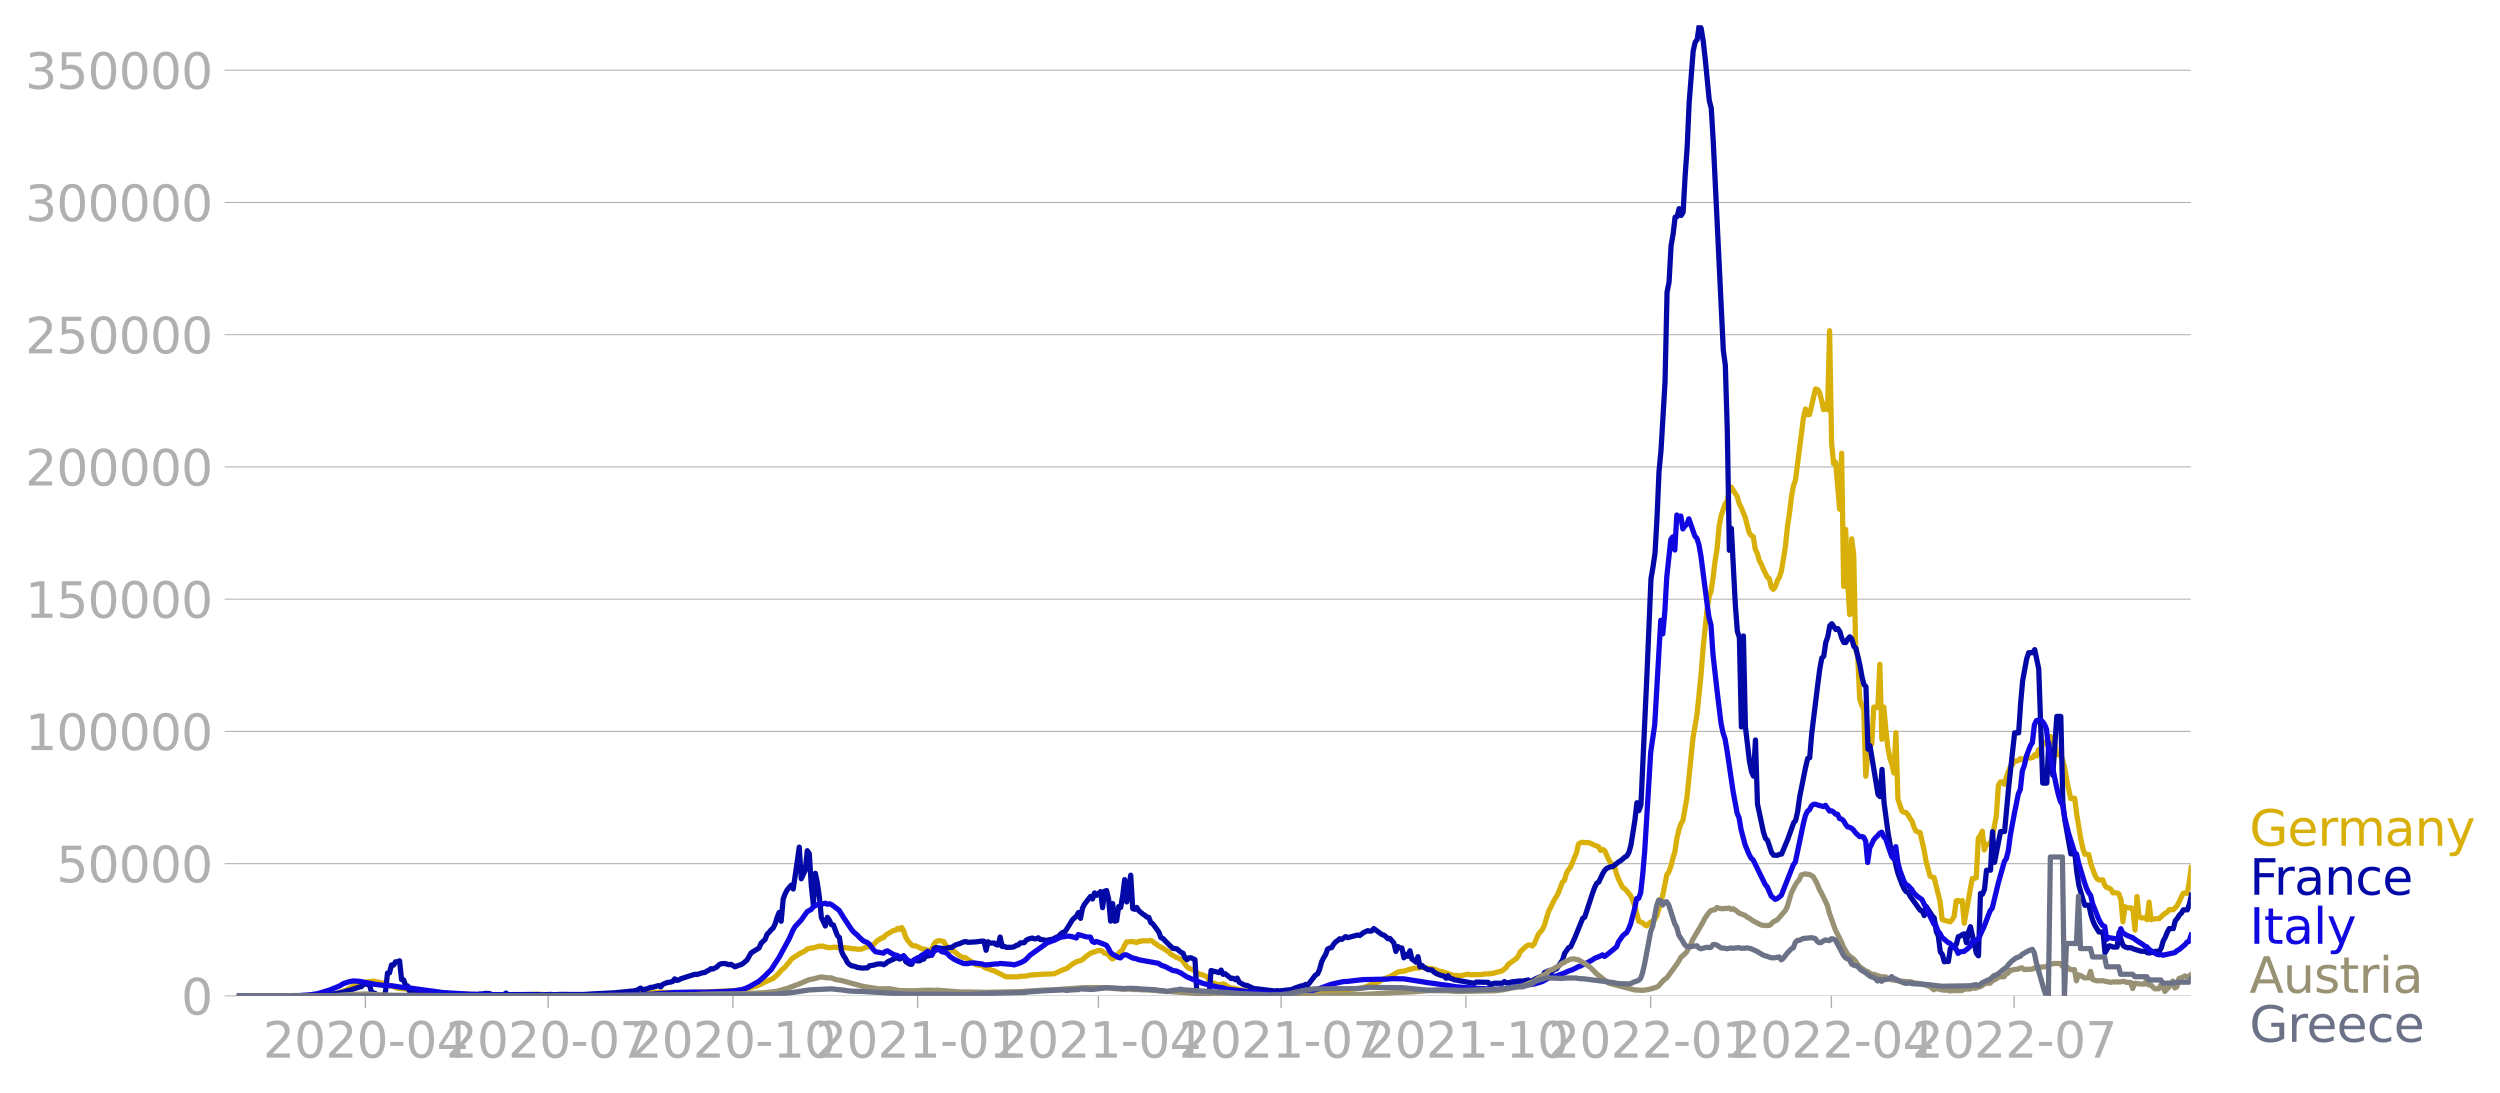 <svg xmlns:xlink="http://www.w3.org/1999/xlink" width="951.91" height="416.199" viewBox="0 0 713.933 312.149" xmlns="http://www.w3.org/2000/svg"><defs><style>*{stroke-linejoin:round;stroke-linecap:butt}</style></defs><g id="figure_1"><path d="M0 312.15h713.933V0H0v312.15z" style="fill:none" id="patch_1"/><g id="axes_1"><path d="M67.645 284.4h558V7.2h-558v277.2z" style="fill:none" id="patch_2"/><g id="matplotlib.axis_1"><g id="xtick_1"><g id="line2d_1"><defs><path id="mad35c4814e" d="M0 0v3.5" style="stroke:#b0b0b0;stroke-width:.4"/></defs><use xlink:href="#mad35c4814e" x="104.348" y="284.4" style="fill:#b0b0b0;stroke:#b0b0b0;stroke-width:.4"/></g><g style="fill:#b0b0b0" transform="matrix(.14 0 0 -.14 75.1 302.038)" id="text_1"><defs><path id="DejaVuSans-32" d="M1228 531h2203V0H469v531q359 372 979 998 621 627 780 809 303 340 423 576 121 236 121 464 0 372-261 606-261 235-680 235-297 0-627-103-329-103-704-313v638q381 153 712 231 332 78 607 78 725 0 1156-363 431-362 431-968 0-288-108-546-107-257-392-607-78-91-497-524-418-433-1181-1211z" transform="scale(.016)"/><path id="DejaVuSans-30" d="M2034 4250q-487 0-733-480-245-479-245-1442 0-959 245-1439 246-480 733-480 491 0 736 480 246 480 246 1439 0 963-246 1442-245 480-736 480zm0 500q785 0 1199-621 414-620 414-1801 0-1178-414-1799Q2819-91 2034-91q-784 0-1198 620-414 621-414 1799 0 1181 414 1801 414 621 1198 621z" transform="scale(.016)"/><path id="DejaVuSans-2d" d="M313 2009h1684v-512H313v512z" transform="scale(.016)"/><path id="DejaVuSans-34" d="M2419 4116 825 1625h1594v2491zm-166 550h794V1625h666v-525h-666V0h-628v1100H313v609l1940 2957z" transform="scale(.016)"/></defs><use xlink:href="#DejaVuSans-32"/><use xlink:href="#DejaVuSans-30" x="63.623"/><use xlink:href="#DejaVuSans-32" x="127.246"/><use xlink:href="#DejaVuSans-30" x="190.869"/><use xlink:href="#DejaVuSans-2d" x="254.492"/><use xlink:href="#DejaVuSans-30" x="290.576"/><use xlink:href="#DejaVuSans-34" x="354.199"/></g></g><g id="xtick_2"><use xlink:href="#mad35c4814e" x="156.535" y="284.4" style="fill:#b0b0b0;stroke:#b0b0b0;stroke-width:.4" id="line2d_2"/><g style="fill:#b0b0b0" transform="matrix(.14 0 0 -.14 127.287 302.038)" id="text_2"><defs><path id="DejaVuSans-37" d="M525 4666h3000v-269L1831 0h-659l1594 4134H525v532z" transform="scale(.016)"/></defs><use xlink:href="#DejaVuSans-32"/><use xlink:href="#DejaVuSans-30" x="63.623"/><use xlink:href="#DejaVuSans-32" x="127.246"/><use xlink:href="#DejaVuSans-30" x="190.869"/><use xlink:href="#DejaVuSans-2d" x="254.492"/><use xlink:href="#DejaVuSans-30" x="290.576"/><use xlink:href="#DejaVuSans-37" x="354.199"/></g></g><g id="xtick_3"><use xlink:href="#mad35c4814e" x="209.296" y="284.4" style="fill:#b0b0b0;stroke:#b0b0b0;stroke-width:.4" id="line2d_3"/><g style="fill:#b0b0b0" transform="matrix(.14 0 0 -.14 180.048 302.038)" id="text_3"><defs><path id="DejaVuSans-31" d="M794 531h1031v3560L703 3866v575l1116 225h631V531h1031V0H794v531z" transform="scale(.016)"/></defs><use xlink:href="#DejaVuSans-32"/><use xlink:href="#DejaVuSans-30" x="63.623"/><use xlink:href="#DejaVuSans-32" x="127.246"/><use xlink:href="#DejaVuSans-30" x="190.869"/><use xlink:href="#DejaVuSans-2d" x="254.492"/><use xlink:href="#DejaVuSans-31" x="290.576"/><use xlink:href="#DejaVuSans-30" x="354.199"/></g></g><g id="xtick_4"><use xlink:href="#mad35c4814e" x="262.056" y="284.4" style="fill:#b0b0b0;stroke:#b0b0b0;stroke-width:.4" id="line2d_4"/><g style="fill:#b0b0b0" transform="matrix(.14 0 0 -.14 232.808 302.038)" id="text_4"><use xlink:href="#DejaVuSans-32"/><use xlink:href="#DejaVuSans-30" x="63.623"/><use xlink:href="#DejaVuSans-32" x="127.246"/><use xlink:href="#DejaVuSans-31" x="190.869"/><use xlink:href="#DejaVuSans-2d" x="254.492"/><use xlink:href="#DejaVuSans-30" x="290.576"/><use xlink:href="#DejaVuSans-31" x="354.199"/></g></g><g id="xtick_5"><use xlink:href="#mad35c4814e" x="313.67" y="284.4" style="fill:#b0b0b0;stroke:#b0b0b0;stroke-width:.4" id="line2d_5"/><g style="fill:#b0b0b0" transform="matrix(.14 0 0 -.14 284.422 302.038)" id="text_5"><use xlink:href="#DejaVuSans-32"/><use xlink:href="#DejaVuSans-30" x="63.623"/><use xlink:href="#DejaVuSans-32" x="127.246"/><use xlink:href="#DejaVuSans-31" x="190.869"/><use xlink:href="#DejaVuSans-2d" x="254.492"/><use xlink:href="#DejaVuSans-30" x="290.576"/><use xlink:href="#DejaVuSans-34" x="354.199"/></g></g><g id="xtick_6"><use xlink:href="#mad35c4814e" x="365.857" y="284.4" style="fill:#b0b0b0;stroke:#b0b0b0;stroke-width:.4" id="line2d_6"/><g style="fill:#b0b0b0" transform="matrix(.14 0 0 -.14 336.609 302.038)" id="text_6"><use xlink:href="#DejaVuSans-32"/><use xlink:href="#DejaVuSans-30" x="63.623"/><use xlink:href="#DejaVuSans-32" x="127.246"/><use xlink:href="#DejaVuSans-31" x="190.869"/><use xlink:href="#DejaVuSans-2d" x="254.492"/><use xlink:href="#DejaVuSans-30" x="290.576"/><use xlink:href="#DejaVuSans-37" x="354.199"/></g></g><g id="xtick_7"><use xlink:href="#mad35c4814e" x="418.617" y="284.4" style="fill:#b0b0b0;stroke:#b0b0b0;stroke-width:.4" id="line2d_7"/><g style="fill:#b0b0b0" transform="matrix(.14 0 0 -.14 389.37 302.038)" id="text_7"><use xlink:href="#DejaVuSans-32"/><use xlink:href="#DejaVuSans-30" x="63.623"/><use xlink:href="#DejaVuSans-32" x="127.246"/><use xlink:href="#DejaVuSans-31" x="190.869"/><use xlink:href="#DejaVuSans-2d" x="254.492"/><use xlink:href="#DejaVuSans-31" x="290.576"/><use xlink:href="#DejaVuSans-30" x="354.199"/></g></g><g id="xtick_8"><use xlink:href="#mad35c4814e" x="471.378" y="284.4" style="fill:#b0b0b0;stroke:#b0b0b0;stroke-width:.4" id="line2d_8"/><g style="fill:#b0b0b0" transform="matrix(.14 0 0 -.14 442.13 302.038)" id="text_8"><use xlink:href="#DejaVuSans-32"/><use xlink:href="#DejaVuSans-30" x="63.623"/><use xlink:href="#DejaVuSans-32" x="127.246"/><use xlink:href="#DejaVuSans-32" x="190.869"/><use xlink:href="#DejaVuSans-2d" x="254.492"/><use xlink:href="#DejaVuSans-30" x="290.576"/><use xlink:href="#DejaVuSans-31" x="354.199"/></g></g><g id="xtick_9"><use xlink:href="#mad35c4814e" x="522.991" y="284.4" style="fill:#b0b0b0;stroke:#b0b0b0;stroke-width:.4" id="line2d_9"/><g style="fill:#b0b0b0" transform="matrix(.14 0 0 -.14 493.743 302.038)" id="text_9"><use xlink:href="#DejaVuSans-32"/><use xlink:href="#DejaVuSans-30" x="63.623"/><use xlink:href="#DejaVuSans-32" x="127.246"/><use xlink:href="#DejaVuSans-32" x="190.869"/><use xlink:href="#DejaVuSans-2d" x="254.492"/><use xlink:href="#DejaVuSans-30" x="290.576"/><use xlink:href="#DejaVuSans-34" x="354.199"/></g></g><g id="xtick_10"><use xlink:href="#mad35c4814e" x="575.178" y="284.4" style="fill:#b0b0b0;stroke:#b0b0b0;stroke-width:.4" id="line2d_10"/><g style="fill:#b0b0b0" transform="matrix(.14 0 0 -.14 545.93 302.038)" id="text_10"><use xlink:href="#DejaVuSans-32"/><use xlink:href="#DejaVuSans-30" x="63.623"/><use xlink:href="#DejaVuSans-32" x="127.246"/><use xlink:href="#DejaVuSans-32" x="190.869"/><use xlink:href="#DejaVuSans-2d" x="254.492"/><use xlink:href="#DejaVuSans-30" x="290.576"/><use xlink:href="#DejaVuSans-37" x="354.199"/></g></g></g><g id="matplotlib.axis_2"><g id="ytick_1"><path d="M67.645 284.4h558" clip-path="url(#p79c725c47a)" style="fill:none;stroke:#b0b0b0;stroke-width:.3;stroke-linecap:square" id="line2d_11"/><g id="line2d_12"><defs><path id="m09cdb377d1" d="M0 0h-3.5" style="stroke:#b0b0b0;stroke-width:.3"/></defs><use xlink:href="#m09cdb377d1" x="67.645" y="284.4" style="fill:#b0b0b0;stroke:#b0b0b0;stroke-width:.3"/></g><use xlink:href="#DejaVuSans-30" style="fill:#b0b0b0" transform="matrix(.14 0 0 -.14 51.737 289.719)" id="text_11"/></g><g id="ytick_2"><path d="M67.645 246.636h558" clip-path="url(#p79c725c47a)" style="fill:none;stroke:#b0b0b0;stroke-width:.3;stroke-linecap:square" id="line2d_13"/><use xlink:href="#m09cdb377d1" x="67.645" y="246.636" style="fill:#b0b0b0;stroke:#b0b0b0;stroke-width:.3" id="line2d_14"/><g style="fill:#b0b0b0" transform="matrix(.14 0 0 -.14 16.108 251.955)" id="text_12"><defs><path id="DejaVuSans-35" d="M691 4666h2478v-532H1269V2991q137 47 274 70 138 23 276 23 781 0 1237-428 457-428 457-1159 0-753-469-1171Q2575-91 1722-91q-294 0-599 50Q819 9 494 109v635q281-153 581-228t634-75q541 0 856 284 316 284 316 772 0 487-316 771-315 285-856 285-253 0-505-56-251-56-513-175v2344z" transform="scale(.016)"/></defs><use xlink:href="#DejaVuSans-35"/><use xlink:href="#DejaVuSans-30" x="63.623"/><use xlink:href="#DejaVuSans-30" x="127.246"/><use xlink:href="#DejaVuSans-30" x="190.869"/><use xlink:href="#DejaVuSans-30" x="254.492"/></g></g><g id="ytick_3"><path d="M67.645 208.872h558" clip-path="url(#p79c725c47a)" style="fill:none;stroke:#b0b0b0;stroke-width:.3;stroke-linecap:square" id="line2d_15"/><use xlink:href="#m09cdb377d1" x="67.645" y="208.872" style="fill:#b0b0b0;stroke:#b0b0b0;stroke-width:.3" id="line2d_16"/><g style="fill:#b0b0b0" transform="matrix(.14 0 0 -.14 7.2 214.191)" id="text_13"><use xlink:href="#DejaVuSans-31"/><use xlink:href="#DejaVuSans-30" x="63.623"/><use xlink:href="#DejaVuSans-30" x="127.246"/><use xlink:href="#DejaVuSans-30" x="190.869"/><use xlink:href="#DejaVuSans-30" x="254.492"/><use xlink:href="#DejaVuSans-30" x="318.115"/></g></g><g id="ytick_4"><path d="M67.645 171.108h558" clip-path="url(#p79c725c47a)" style="fill:none;stroke:#b0b0b0;stroke-width:.3;stroke-linecap:square" id="line2d_17"/><use xlink:href="#m09cdb377d1" x="67.645" y="171.108" style="fill:#b0b0b0;stroke:#b0b0b0;stroke-width:.3" id="line2d_18"/><g style="fill:#b0b0b0" transform="matrix(.14 0 0 -.14 7.2 176.427)" id="text_14"><use xlink:href="#DejaVuSans-31"/><use xlink:href="#DejaVuSans-35" x="63.623"/><use xlink:href="#DejaVuSans-30" x="127.246"/><use xlink:href="#DejaVuSans-30" x="190.869"/><use xlink:href="#DejaVuSans-30" x="254.492"/><use xlink:href="#DejaVuSans-30" x="318.115"/></g></g><g id="ytick_5"><path d="M67.645 133.344h558" clip-path="url(#p79c725c47a)" style="fill:none;stroke:#b0b0b0;stroke-width:.3;stroke-linecap:square" id="line2d_19"/><use xlink:href="#m09cdb377d1" x="67.645" y="133.344" style="fill:#b0b0b0;stroke:#b0b0b0;stroke-width:.3" id="line2d_20"/><g style="fill:#b0b0b0" transform="matrix(.14 0 0 -.14 7.2 138.663)" id="text_15"><use xlink:href="#DejaVuSans-32"/><use xlink:href="#DejaVuSans-30" x="63.623"/><use xlink:href="#DejaVuSans-30" x="127.246"/><use xlink:href="#DejaVuSans-30" x="190.869"/><use xlink:href="#DejaVuSans-30" x="254.492"/><use xlink:href="#DejaVuSans-30" x="318.115"/></g></g><g id="ytick_6"><path d="M67.645 95.58h558" clip-path="url(#p79c725c47a)" style="fill:none;stroke:#b0b0b0;stroke-width:.3;stroke-linecap:square" id="line2d_21"/><use xlink:href="#m09cdb377d1" x="67.645" y="95.581" style="fill:#b0b0b0;stroke:#b0b0b0;stroke-width:.3" id="line2d_22"/><g style="fill:#b0b0b0" transform="matrix(.14 0 0 -.14 7.2 100.9)" id="text_16"><use xlink:href="#DejaVuSans-32"/><use xlink:href="#DejaVuSans-35" x="63.623"/><use xlink:href="#DejaVuSans-30" x="127.246"/><use xlink:href="#DejaVuSans-30" x="190.869"/><use xlink:href="#DejaVuSans-30" x="254.492"/><use xlink:href="#DejaVuSans-30" x="318.115"/></g></g><g id="ytick_7"><path d="M67.645 57.817h558" clip-path="url(#p79c725c47a)" style="fill:none;stroke:#b0b0b0;stroke-width:.3;stroke-linecap:square" id="line2d_23"/><use xlink:href="#m09cdb377d1" x="67.645" y="57.817" style="fill:#b0b0b0;stroke:#b0b0b0;stroke-width:.3" id="line2d_24"/><g style="fill:#b0b0b0" transform="matrix(.14 0 0 -.14 7.2 63.136)" id="text_17"><defs><path id="DejaVuSans-33" d="M2597 2516q453-97 707-404 255-306 255-756 0-690-475-1069Q2609-91 1734-91q-293 0-604 58T488 141v609q262-153 574-231 313-78 654-78 593 0 904 234t311 681q0 413-289 645-289 233-804 233h-544v519h569q465 0 712 186t247 536q0 359-255 551-254 193-729 193-260 0-557-57-297-56-653-174v562q360 100 674 150t592 50q719 0 1137-327 419-326 419-882 0-388-222-655t-631-370z" transform="scale(.016)"/></defs><use xlink:href="#DejaVuSans-33"/><use xlink:href="#DejaVuSans-30" x="63.623"/><use xlink:href="#DejaVuSans-30" x="127.246"/><use xlink:href="#DejaVuSans-30" x="190.869"/><use xlink:href="#DejaVuSans-30" x="254.492"/><use xlink:href="#DejaVuSans-30" x="318.115"/></g></g><g id="ytick_8"><path d="M67.645 20.053h558" clip-path="url(#p79c725c47a)" style="fill:none;stroke:#b0b0b0;stroke-width:.3;stroke-linecap:square" id="line2d_25"/><use xlink:href="#m09cdb377d1" x="67.645" y="20.053" style="fill:#b0b0b0;stroke:#b0b0b0;stroke-width:.3" id="line2d_26"/><g style="fill:#b0b0b0" transform="matrix(.14 0 0 -.14 7.2 25.372)" id="text_18"><use xlink:href="#DejaVuSans-33"/><use xlink:href="#DejaVuSans-35" x="63.623"/><use xlink:href="#DejaVuSans-30" x="127.246"/><use xlink:href="#DejaVuSans-30" x="190.869"/><use xlink:href="#DejaVuSans-30" x="254.492"/><use xlink:href="#DejaVuSans-30" x="318.115"/></g></g></g><path d="m67.645 284.4 23.513-.104 2.294-.169 2.294-.36.573-.082 2.868-1.083 1.147-.722 1.147-.537.573-.387.574-.218 4.014-.564 3.44.786.574.336 1.72.476 1.148.437 4.014.405 1.147.245 6.308.789 1.147.013 6.882.252 1.72.063 15.485.088 2.867-.13 4.015.126 12.616-.02 5.162-.139 10.896-.433 1.72-.1 9.176.102 1.72-.093 2.294-.076 7.456-.332 2.294-.104 3.44-.652 1.147-.362 1.147-.277 1.72-.831 1.148-.563 1.147-.497.573-.265 1.147-.924 1.147-1.345 1.147-.96.574-.796.573-.592.574-.803.573-.468 1.147-.692.574-.426 1.147-.59.573-.304.573-.469 1.147-.335.574.002 1.147-.34.573-.219.574.101.573-.1.574.274 1.147.198 1.72-.146.574.13 2.294.01 2.294.317.573-.005.574.147 1.147-.045.573-.175.574-.341 1.146-.174.574-.383.573-.176 1.147-1.246.574-.262.573-.435.574-.04.573-.747 2.294-1.357.574-.03.573-.55.574.322.573-.568.574.89.573 1.817.574.972 1.147 1.328.573.246.574-.038 1.72.843 1.72.36.574.665.573-.963.574-1.295.573-.715.574-.286.573-.098 1.147.31.574 1.022.573.65.574.33.573.578.574.154 1.147.906.573.486 1.147.42.574.044.573.535 1.72 1.02.574.442 1.72.268 1.148.738 1.147.318.573.278.573.116 3.441 1.729 3.441.012.574-.168 1.72-.046 1.147-.275 1.72-.126 1.721-.12 1.147-.041 2.294-.1 2.867-1.306.574-.132 1.72-1.304 1.147-.68 1.147-.336.574-.256 1.147-.997 1.147-.85 1.72-.59.574-.178.573-.034.574.253.573.537.574.149.573.287.574.796.573.42.574-.386 1.72-1.767.573-.423.574-1.297.573-.973 1.72-.151 1.148.324.573-.344.574-.01.573-.185 1.72.038.574-.147.574.286.573.516.574.347.573.48 1.147.565 1.72 1.125.574.63 1.72.984.574.152.574.338.573.489 1.147 1.612.573.448 1.147.37 1.72 1.247 1.148.28 1.147.543.573.907.574.646 1.147.329.573.309 1.147.09.574-.248.573.18 1.147.793 1.147.245.574.063 1.147.336 3.44.537 1.147.348 1.72.178 9.75.251 6.308-.459 4.015-.312 1.147-.1 1.147-.174 5.735-.612 1.147-.23 2.293-.893 1.147-.256 2.294-1.32 1.147-.417.574-.198 2.294-1.34 1.147-.244h.573l1.72-.57.574-.058.574-.22 1.72-.13.574-.184.573.138.574-.04.573.335.574-.083 1.147.163 1.72.73.573.001 3.441 1.15.574-.048 1.147.13 2.294-.483.573.174 3.441-.065.574-.156 1.72-.06 1.147-.197 1.147-.341 1.147-.296 1.147-.95.573-.87 1.72-1.269.574-.4.574-.668.573-1.29 1.72-1.58.574-.334.574-.036.573.303.574-.638 1.147-2.688 1.147-1.35.573-1.188 1.147-3.833 1.72-3.513.574-.873.574-1.102 1.146-3.057.574-.467.573-2.033.574-.996.573-.759 1.72-4.092.574-2.53.574-.345.573-.18.574.138 1.147-.08 1.72.802 1.147.418.574 1.046.573-.26.574.28 1.147 2.576.573 1.016 1.147 1.222.574 1.974.573 1.504 1.147 2.288.573.356.574.61 1.147 1.407.573 1.267.574 1.677 1.147 4.3 1.147.487.573.606.574.233.573-.627.574-.45.573-.261.574-.497.573-1.023 1.72-5.992 1.148-5.776.573-.727.574-1.633.573-2.321.574-1.843.573-3.872.574-2.388.573-1.721.574-.96 1.146-6.539 1.721-16.993 1.147-6.71 1.147-11.245.573-7.51 1.147-11.188.574-3.618.573-1.61.574-3.848.573-4.801.574-3.559.573-6.332.574-3.091 1.147-3.362.573-.75.574-2.779.573-1.267 1.72 2.666.574 2.028.574 1.118 1.147 2.86 1.147 4.403.573.77.573.28.574 3.594.573 1.179.574 2.082.573 1.004.574 1.432 1.147 2.335.573.41.574 2.442.573.61.574-.74.573-1.766.574-.969.573-1.734 1.147-6.92.574-5.62.573-3.802.574-4.842.573-3.207.574-1.505 2.294-17.913.573-2.498.574 1.599.573.007 1.72-7.314.574.145.573.886.574 2.22.573 2.677.574-1.648.573 1.646.574-22.561.573 31.997.574 5.996.573-.427 1.147 13.428.574-15.994.573 38.004.574-16.264.573 15.212.574 9.106.573-21.627.574 4.504.573 27.12.574 1.985.573 12.203.574 1.693.573 1.112.574 19.201.573-6.466.574-2.261.573-.524.574-10.521 1.146.108.574-12.334.573 21.426.574-9.218.573 6.485.574 5.155.573 2.963.574 1.732.573 2.512.574-11.505.573 18.946 1.147 3.408.574.348.573.074.574.642.573 1.038.574.778.573 1.734.574 1.122.573.252.574.113 1.147 4.992.573 3.263 1.147 4.27.574.251.573.115 1.72 6.877.574 5.077.573.26 1.72.447.574-.628.574-.949.573-4.406.574-.12.573.292.574-.282.573 6.488 2.294-12.76h.574l.573-.216.574-11.231.573-.83.574-1.241.573 5.369.574-1.61.573-.001.574-.169.573-1.862 1.147-6.161.574-8.64.573-.979h.573l.574.663.573-2.075 1.147-3.024.574-.53.573-1.007h.574l.573-.169.574-.557.573.348.574-.295.573-.5.574.297h.573l.574-.122.573-.78.574.336.573-1.807.574.867.573-2.927h.574l.573.377.574-.643.573-1.445.574 1.675.573.203.574 3.349h1.147l.573 1.641.574 2.074.573 3.506 1.147 5.29 1.147-.093.573 4.616 1.147 6.86.574 2.729.573 1.768 1.147.093.574 2.59 1.147 3.204.573 1.043.574.405h1.147l.573 1.614.574.577.573.13.574.336.573 1.032 1.147-.006.574.36.573 1.56.574 6.331.573-4.296.574.33 1.146.006.574.637.573 5.712.574-9.57.573 5.677.574.418h1.147l.573.518.574-5.017.573 5.033.574-.223 1.147-.088h.573l1.72-1.563.574-.297.574-.696h1.147l1.147-1.157 1.72-3.546h1.147l.574-3.134.573-4.218h0" clip-path="url(#p79c725c47a)" style="fill:none;stroke:#d8b009;stroke-width:1.5;stroke-linecap:square" id="line2d_27"/><path d="m67.645 284.4 22.94-.107 2.867-.224 2.294-.309 2.294-.435 1.147-.375 1.147-.299 2.294-.79.573-.107.573-.581.574-.203.573.196.574-.155.573 2.344 1.147.372.574.673h1.72l.574-1.151.573-5.384.574-.052.573-2.259.574.07.573-.949.574-.035.573-.255.574 5.358.573.075.574 1.595.573.152.574 1.541.573-.1.574.23.573.05 1.147-.184.574.351.573-.316.574.247 1.146.125 1.147.554.574-.603 1.72.08 1.72.077.574.39 8.03.19.573-.332.573.017 1.147-.207 1.147.089.573.367 1.147-.109.574.132 1.72-.127.574-.415.573.43 2.868-.017 3.44-.017 2.868.023.574.081 2.294-.135 1.146.088 1.72-.087 2.868.02h1.147l2.868-.005 3.44-.223 1.721-.06 1.72-.098 1.721-.092 5.161-.505 1.147-.172 1.147-.664.574.445 1.147-.204 1.147-.45.573-.029 1.72-.489.574.378.574-.693 1.147-.503 1.147-.192.573-.163.574-.734.573.443.573-.133.574-.339 4.014-1.293.574.073 1.147-.34.573-.18.574-.05.573-.4.574-.24.573-.453.574.085 1.147-.564.573-.612.574-.31 1.147-.081 1.147.358.573-.122 1.147.706 1.147-.449.574-.144.573-.357 1.147-.967 1.147-2.024 2.294-1.445.573-1.333 1.147-1.086.574-1.494.573-.547.574-.729.573-.48.574-1.192.573-1.858.574-1.416.573 2.506.574-6.336.573-1.52.574-1.094 1.147-1.343.573 1.097 1.147-7.838.574-4.116.573 9.028 1.147-2.445.573-5.562.574.821.573 9.136.574 5.393.573-8.904.574 2.726.573 3.972.574 5.902 1.147 2.454.573-2.48.574.815.573 1.27.574.094 1.147 3.059.573.538.574 3.85.573 1.304.574.84.573 1.132.574.56.573.364 1.147.24.574.273.573.024.574.136 1.72-.075.573-.604 1.147-.166 1.147-.328 1.147-.04.574.25.573-.328.574-.488 2.294-1.075.573-.014.574.295 1.147-.832.573 1.547 1.147.738.574.04.573-1.244 1.147.283.574-.04.573-.392.574-.105.573-1.008.574.144.573-.19.573-.055.574-1.803.573-.373 1.147.145 1.147.182 1.72-.365.574.002.574-.46.573-.305 1.147-.365 1.147-.484.574-.054.573.203 2.294-.124 1.72-.236.574.059.574 2.567.573-2.414.574.373 1.146-.036.574.466.573.107.574-2.272.573 2.687.574-.07.573.328 1.72-.029.574-.155.574-.37.573-.122.574-.58 1.147-.091.573-.7.574-.312 1.147-.305.573.225.574-.008.573-.289.574.509.573.014 1.147.262 1.147-.292.574-.033 1.147-.61.573-.17.573-.687.574-.498.573-.1.574-.739 1.72-2.792 1.147-1.057.574-1.007.573 1.654.574-2.9.573-1.142 1.72-2.213.574.724.574-1.73.573.685 1.147-1.06.574 4.582.573-4.695.574-.182.573 2.446.574 6.271.573-5.001.574 5.019.573-.134.574-4.02.573.241.573-3.353.574-4.594.573 6.365 1.147-7.634.574 9.551.573.199.574-.534.573.926 1.147.945.574.348.573.526.574.081.573 1.484.574.365 1.72 2.359.574 1.573.573.237 1.72 1.76 1.148 1.085 1.147.136 1.147.981.573.243.573 1.306.574.55.573-.53.574-.005 1.147.54.573 10.342h3.441l.574-7.246 2.294.602.573-.723.574 1.22.573-.176 1.72 1.368.574-.087.574.413.573-.455.574 1.196 1.147.621.573.238.573.052 1.72.832 6.31.762.573-.128.573.103 3.441-.397 1.147-.484 1.72-.571.574-.05.574-.364.573.284 2.294-2.967.573-.315.574-1.215.573-2.171.574-1.192.573-.914.574-1.59.573-.292.574-.132.573-.961.574-.686.573-.359.574-.529.573.203 1.147-.825.574.305 2.867-.755.574.148 1.147-.879 1.147-.511.573.154.573-.087.574-.667 2.294 1.685.573.185.574.428.573.592.574-.085 1.147 1.298.573 2.426.574-1.394.573.396.574.025.573 2.793.574-1.017.573.597.574-1.594.573 2.406.574.347.573.5.574-1.565.573 2.934.574-.428.573.562 1.147.65 1.147.088.574.598.573.403 1.72.655.574.084.573.613.574-.728.573.764.574.116.573.281 5.735 1.038.574-.376 3.44.08.574.876.574-.48.573-.15 2.294.016.573-.483.574.364.573-.029 1.147-.28 1.147-.101.574-.108 1.147.016 1.72-.311.574.503 1.72-.983 1.147-.483.574-.038.573-1.129.574-.176.573-.35.574.56 1.147-.967.573-.115 1.72-2.534.574-1.876 1.147-1.648.573-.22 1.147-2.47 2.294-5.667.574-.347 2.294-7.001.573-1.551.574-1.14.573-.333 1.147-2.451.574-.911.573-.571 1.147-.448.574-.05 1.72-1.375.574-.322 1.146-.997.574-.327.573-1.022.574-2.006 1.147-7.198.573-4.971.574 2.241.573-1.656 1.147-24.905.574-12.398 1.147-27.253.573-3.316.574-3.993.573-9.945.574-13.39.573-6.08 1.147-19.485.574-25.643.573-2.854.574-10.45.573-3.19.574-4.909.573-.16.574-2.259.573 1.939.574-.941.573-10.407.573-8.058.574-12.832 1.147-14.72.573-2.537.574-.736.573-4.109.574.954.573 3.638.574 5.088 1.147 11.772.573 2.269.574 9.56 2.867 59.522.574 4.273.573 18.994.574 33.88.573-6.25 1.147 21.981.574 7.431.573 1.752.574 25.542.573-25.989.574 25.973 1.147 9.765.573 2.972.573 1.309.574-10.31.573 18.274 1.72 8.082.574 1.77.574.51 1.147 3.485.573.778 1.147.035.574-.294.573-.06 1.72-4.106 1.721-4.809.574-.68.573-2.555.574-4.169 1.72-8.59.574-2.4.573-.206.574-6.884 1.72-13.946.573-4.468.574-3.118.573-.569.574-3.936.573-1.615.574-3.147.573-.587 1.147 1.652.574-.25.573.855.574 1.955.573 1.15.574.005.573-1.043.574-.581.573.71.574 2.049.573.482 1.147 4.864.574 3.258.573 2.267.574.618.573 17.832.574-1.001 2.293 13.933.574.62.573-7.769.574 9.494 1.147 8.58.573 3.354.574 2.399.573.572.574 3.278.573 2.127 1.147 3.066.574 1.243.573.799.574.15.573 1.15 2.868 4.003.573.152.574 1.374.573-2.578 1.72 2.667.574.634.574 3.84.573 1.235.573 4.569.574.713.573 2.107.574-.116.573.057.574-3.703 1.147-.78.573-.447.574-2.19.573-.172.574-.443.573-.167.574 2.536.573-2.987.574-1.594 1.72 7.644.574.668.573-17.797.574.203.573-1.395.574-5.452 1.147-.01.573-11 .574 8.75 1.72-8.79h1.147l1.147-12.433 1.72-15.753h1.147l.574-8.47.573-6.431 1.147-6.244.574-1.74h1.147l.573-.873 1.147 5.496 1.147 32.617h1.147l.574-11.476.573 5.158.574 4.055 1.147-16.772h1.147l.573 24.588.574 4.993 1.72 9.661h1.147l.573 5.38.574 3.615 1.147 4.06.573 1.62h1.147l.574 2.675.573 1.8.574 1.314 1.147 1.853h1.147l.573 5.942 1.147-1.987.574.078.573.268h1.147l.574-4.158.573 2.13.574 1.566.573.4.574.233h1.146l.574.322 2.294.704h1.147l.573.41.574.08 1.147-.193.573-.29h1.147l.574-.927.573-2.052.574-1.02.573-1.448.574-1.035h1.147l.573-2.264.574-.636.573-.937.574-.559.573-.953h1.147l.574-1.658.573-2.522h0" clip-path="url(#p79c725c47a)" style="fill:none;stroke:#0309a6;stroke-width:1.5;stroke-linecap:square" id="line2d_28"/><path d="m67.645 284.4 17.778-.094 2.867-.19 2.294-.329 3.441-1.035 2.868-1.149 1.147-.701 1.72-.566 1.147-.204 1.72.108 2.294.421 1.72.366 1.148.158 1.72.22 2.294.092 1.147.172 1.147.179 1.72.236.574-.076 1.72.296 9.176 1.246 1.147.025 5.735.332 13.764.284 2.294.034 3.44-.035 9.75.058 12.616-.056 9.75-.251 6.882-.51 2.867-.064 2.294-.062 3.44.033 5.162-.183 2.868-.167 2.294-.338 1.146-.309 1.147-.516 2.868-1.618 1.72-1.53 1.147-1.183.574-.537 2.294-3.56 2.867-5.275 1.147-2.595.574-.932 1.72-1.84 1.72-2.422 1.147-.618.574-.74 1.147-.634.573-.335.574.276 1.147-.372.573.313.574-.142.573.194 1.72 1.272.574.478 1.147 1.876 1.147 1.734 1.147 1.742.574.707 1.147.973.573.624 1.147 1.024 1.147.481.573.487 1.147 1.53.574.58 2.294.405.573-.52.574-.133 1.72 1.053 1.147.29.574.394.573.021.574-.392 1.147 1.302 1.147.474.573-.248.574-.587.573-.342.574-.153.573-.573.574-.24 1.147-.893 1.146 1.05.574-.879.573-.472.574-.187.573.122.574.491 1.147.276.573.396.574.656 1.147.804 1.147.582 1.72.69 1.147.02.574-.175 1.147-.025 2.294.276.573.217.574.076 2.867-.299.573.025.574-.16 3.44.277.574.15 1.72-.579 1.148-.561.573-.468 1.147-1.201 3.441-2.443 1.72-1.245.574-.084.574-.287.573-.155 1.72-.861 1.72-.28.574-.083 1.147.197 1.147.365.574-.998 2.294.677 1.147.057.573 1.251.574.29.573-.285 1.147.394 1.147.45.574.24.573.895.574 1.1.573.537 1.72.968.574.097.573-.612.574-.267.573.026 1.72.89 1.148.246.573.25 5.735 1.037.574.433.573.27.574.138 2.294 1.187 1.147.186 1.147.529 1.72 1.103 1.72.719 2.868 1.158 1.72.405 2.294.592 1.72.264 1.148.363 2.294.293 6.308.72 5.161.39 2.868-.023 2.867-.119 4.014-.528 2.868-.882 3.44-1.253 1.721-.379 1.72-.369 1.148-.042 1.72-.21 1.72-.196 1.148-.12 6.881-.134 1.147-.128 3.441.053 2.294.356 2.868.446 1.72.295 2.294.297 1.72.272 1.72.203 2.295.39 2.867.23 3.441.232 5.162.269 2.293-.148 6.309-1.293.573-.03.574.131 1.147-.176 2.294-.684 1.72-.962 1.72-.57.574-.07 2.294-.844 1.147-.555 1.147-.37 1.147-.582.573-.338.574-.143.573-.348.574-.169 2.294-1.265.573-.405 1.72-.711.574-.31.574.463 1.147-.85 2.294-1.897.573-1.466 1.147-1.635.573-.549.574-.378.573-1.091.574-1.418 1.147-4.365.573-2.884.574-.062.573-1.575.574-5.127.573-6.656 1.72-28.328 1.148-7.93 1.72-29.783.574 3.88.573-6.073.574-10.197 1.147-10.687.573-.768.574 3.76.573-9.988.574.496.573-.196.574 3.67.573-.82.573-.514.574-1.542 1.72 4.947.574.617.573 1.818.574 3.24 1.72 13.377.574 4.141.573 2.162.574 8.413 1.147 10.218 1.147 9.46.573 2.716.574 1.73.573 3.33 1.72 11.636 1.148 6.212.573 1.383.574 3.389 1.147 4.31 1.147 2.732.573 1.094.573.463 3.441 7.06.574.669 1.147 2.613 1.147.93.573-.216 1.147-.906 3.441-8.756.574-.76 2.294-10.986.573-2.27.574-1.245.573-.405.574-1.132.573-.454.573-.03 1.147.36 1.147.305.574-.366 1.147 1.644.573-.07.574.346.573.605.574.025.573 1.228.574.164.573.458.574 1.014.573.754.574.118.573.283.574.524.573.788 1.147 1.063.574-.012.573.18.574 1.092.573 6.12.574-4.084 1.147-2.355.573-.701.573-.496.574-.722.573-.287.574 1.296.573.643 1.147 3.384.574 1.646.573.67.574-3.498.573 4.4.574 2.3 1.147 3.05.573 1.119.574.178 1.147 1.205.573.996 1.147 1.056 1.147.77 3.441 7.073.574.405.573 1.531.573.732.574 1.063 1.72 1.486.574.235 1.147 1.225.573.34.574 1.308.573-.452 1.147-.124 1.147-.86.574-.627.573-1.33.574.039.573-.41.574-.22 1.72-3.746 1.72-4.49.574-.673 1.72-7.105 1.721-6.173.573-.876.574-2.254.573-4.38 1.147-6.18 1.147-5.683.574-1.28.573-5.271.574-1.571.573-2.606 1.147-3.013.574-.933.573-5.058.574-1.191.573-.17.574-.026.573.423.574.811.573 1.356.574 5.58 1.147 5.151 1.147 5.758.573 2.397.574 1.847.573.856.574 3.501 1.146 4.652 1.72 5.476.574.496.574 2.54 1.72 5.667.574 1.65.573 1.144.574.814.573 2.376 1.72 4.35.574 1.102.574.777.573.225.574 3.683.573-.492 2.294.378.574-.056.573-2.85.574 1.173 1.147.707 1.146.476.574.223 1.147.846 1.72 1.07.574.48.573.188.574.673 1.147.801 1.147.663.573.14.574-.07.573.183 3.441-.75.574-.565.573-.252 1.72-1.455.574-.724.574-.189.573-1.779h0" clip-path="url(#p79c725c47a)" style="fill:none;stroke:#1007e1;stroke-width:1.5;stroke-linecap:square" id="line2d_29"/><path d="m67.645 284.4 28.1-.094 4.589-.287 4.014-.178 2.867.19 4.015.164 20.645.17 38.424-.051 28.1-.26 2.294-.13 4.588-.06 6.309-.049 6.881-.335 3.441-.405 2.294-.65.574-.122 1.147-.454 2.294-.864 2.867-1.222 1.147-.194 1.72-.453.574-.14 1.72.262 1.147.009 1.147.474 1.72.288 6.309 1.704 2.867.433 1.72.26 1.148-.023 1.72-.028 2.868.511 4.014.078 2.868-.134 1.72-.038 1.147.068 1.147-.067 6.308.5 2.294-.004 5.162.109 9.749-.186 4.588-.317 5.735-.27 4.587-.328 2.868-.188 1.147-.064 5.735.025 1.72.213 2.867.225 2.294-.03.574.118 1.72.014 1.147.082 1.72.044 17.205 1.258 2.294.068 16.631.28 8.603-.04 13.19-.243 4.014-.088 9.176-.523 4.588-.187 2.867-.229 1.72-.132 5.162.085 2.867.173 10.897-.204 2.293-.313 4.015-.872 1.147-.13 2.294-.951 1.147-.425 1.147-.918 1.147-.67 1.147-.615 1.147-1.041.573-.087 2.294-1.367.573-.485.574-.194.573-.463.574-.153.573-.287 1.147-.154.574.211.573.061 1.72.998 1.721 1.195 1.72 1.764 3.442 2.72 7.455 1.933 2.294.126 1.72-.237 2.294-.675.574-.367 1.147-1.333.573-.547.574-.362 1.72-2.356 1.147-1.565.574-.868.573-1.08 1.147-1.005.573-.61.574-1.246.573-.896.574-1.37 1.72-2.926 1.147-1.987.574-1.147 1.147-1.632.573-.604 1.147-.216.574-.63.573.229 1.147.148.574-.111.573.019.574-.143.573.384.574-.185 1.147.733.573.533 1.72.641.574.477.574.297 1.146.783 2.294 1.205 1.147.145 1.147-.025.574-.397.573-.616 1.147-.579 1.147-1.3 1.147-1.308.574-1.106 1.147-3.88 1.147-2.372.573-.849.574-.648.573-1.37 1.147-.329.574.155.573-.008 1.147.684 1.147 2.137.573 1.47.574.985 1.147 2.409.573 1.182.574 2.234 1.72 4.786 1.147 2.285.574 1.163.573 1.419 1.147 1.96.574.643 1.147.814.573.63.574.908.573.64 1.72 1.225.574.185 1.147.839.574-.06 2.293.775 1.147-.02.574.474 1.147.351 2.294.346 2.294.185 1.147.098.573.221 2.294.36 2.294.694 1.147.952.574-.429.573.21.573.065.574.195 1.147.072h.573l.574.23.573-.115 1.147-.001 1.72-.018.574-.346.574-.099 1.147.03.573-.274h1.147l.574-.312.573-.07.574-.298.573-.46.574-.247h1.147l.573-.634 1.147-.585.574-.439.573-.195h1.147l.573-.863.574-.2.573-.755 1.72-.333h.574l.574-.34.573-.035.574.468 2.294-.124.573-.3.574.135 1.72-.477h1.147l.574-.608.573-.203.574-.02.573-.144 1.72.01.574.803.574-.17.573.253 1.147.877h1.147l.573 3.171.574-1.69.573.171 1.147.69h1.147l.574-1.847.573 2.3 1.147.39 1.72-.03 2.295.473.573-.13 2.294-.008.574-.142.573.06.574.233h1.146l.574 1.74.573-1.496 1.72.22h1.148l.573-1.275.574 1.535.573.019 1.147 1.079h1.147l.574-1.107.573.02.574 1.846 1.72-1.87.574-1.102.573 1.992.574-.372.573-2.314 1.147-.425.574-.347.573.356.574-.255.573-.496h0" clip-path="url(#p79c725c47a)" style="fill:none;stroke:#989173;stroke-width:1.5;stroke-linecap:square" id="line2d_30"/><path d="m67.645 284.4 111.83-.11 10.896-.062 5.734.03 22.366-.166 3.441-.19 4.588-.501 4.588-.702 6.308-.308 3.441.363 1.147.192 1.72.13 2.295.04 13.19.811 17.204.067 6.882-.348 9.176-.204 1.147-.165 4.588-.331 1.147-.059 1.72-.085 2.867-.128.574.18 1.72-.187 1.72-.053.574-.216 3.441.176 4.015-.496 2.294.085 2.867.169 1.147-.097 2.294.058 1.147.123 4.588.269 1.147.28.573-.09.574.207.573.074 2.294-.437.574.026.573-.194.574-.042 1.146.19 2.868.19 9.176.544 3.44.274 8.603.414 3.44-.074 2.295-.262 1.72-.446 5.161-.925 9.176-.073 2.868.005 2.294-.21 1.72-.206 2.294.062 1.72.034 5.162.017 3.44.346 4.015.37 2.294-.038 4.588-.02 2.867.122 10.896-.352 5.162-.66 1.147.037 2.294-.672.573-.27 1.147-.767 2.868-.886 2.294.08 2.293.098.574-.099 1.72-.044 1.72.03.574.123 1.72.106 8.03 1.016 1.72.349 2.867.074.574-.092 1.147-.523 1.147-.373.573-.604.574-1.639.573-2.502 1.72-9.199.574-1.467 1.147-5.978.574-1.571.573.201.574 1.212.573-.827.574-.103.573.915 1.72 5.372.574 1.032.574 2.182 1.147 1.806.573.986.573.448.574.166 2.294-.344.573.627.574.231 1.147-.29.573-.136.574.108.573-.071.574-.768.573-.094.574.222 1.147.785 1.147.11.573.141 1.147-.246.574.107 1.72-.195.574.187 1.147-.026.573-.103 1.147.258 1.72.774 1.72 1.058 1.148.346 1.147.41 1.147-.012 1.147-.228.573.823.574-.416 1.147-1.495 1.147-1.21.573-.3.574-1.514.573-.6.574-.04 1.147-.512 2.294-.228.573.063.573.232.574.797.573.34.574-.104.573-.428.574-.255 1.147.18.573-.526.574.08.573.331 1.147 2.124 1.147 2.203.574.684.573.357.574.186.573 1.24.574.337 1.147.298.573.705.574.486 1.147.65 1.147.95.573.276.574.13.573.415.573.612.574-.49.573.57.574-.445 1.147-.137.573-.25.574-.508.573.62.574.072 1.147.632 1.147.446.573.163.574-.017.573-.236.574.35 2.867.13 1.72.125 4.015.467 8.029-.128 1.72-.335.574.27.573-.268.574-.517 2.294-1.079 1.147-1.002.573-.134.574-.358 1.72-1.434.573-.307.574-.837 1.147-1.145 1.147-.826 1.147-.433.573-.598 1.72-.978 1.148-.437.573 1.01.574 2.792 2.294 8.066.573 1.436h.574l.573-39.666h3.441l.574 39.666.573-14.96h2.867l.574-13.508.573 14.96h2.868l.573 2.388h3.441l.574 2.805h3.44l.574 2.134h3.441l.573.7h3.441l.574.933h3.44l.574.898h3.441l.574-.278h3.44l.574-.925h0" clip-path="url(#p79c725c47a)" style="fill:none;stroke:#6b7186;stroke-width:1.5;stroke-linecap:square" id="line2d_31"/><g style="fill:#d8b009" transform="matrix(.14 0 0 -.14 642.385 241.52)" id="text_19"><defs><path id="DejaVuSans-47" d="M3809 666v1253H2778v519h1656V434q-365-259-806-392-440-133-940-133-1094 0-1712 639-617 640-617 1780 0 1144 617 1783 618 639 1712 639 456 0 867-113 411-112 758-331v-672q-350 297-744 447t-828 150q-857 0-1287-478-429-478-429-1425 0-944 429-1422 430-478 1287-478 334 0 596 58 263 58 472 180z" transform="scale(.016)"/><path id="DejaVuSans-65" d="M3597 1894v-281H953q38-594 358-905t892-311q331 0 642 81t618 244V178Q3153 47 2828-22t-659-69q-838 0-1327 487-489 488-489 1320 0 859 464 1363 464 505 1252 505 706 0 1117-455 411-454 411-1235zm-575 169q-6 471-264 752-258 282-683 282-481 0-770-272t-333-766l2050 4z" transform="scale(.016)"/><path id="DejaVuSans-72" d="M2631 2963q-97 56-211 82-114 27-251 27-488 0-749-317t-261-911V0H581v3500h578v-544q182 319 472 473 291 155 707 155 59 0 131-8 72-7 159-23l3-590z" transform="scale(.016)"/><path id="DejaVuSans-6d" d="M3328 2828q216 388 516 572t706 184q547 0 844-383 297-382 297-1088V0h-578v2094q0 503-179 746-178 244-543 244-447 0-707-297-259-296-259-809V0h-578v2094q0 506-178 748t-550 242q-441 0-701-298-259-298-259-808V0H581v3500h578v-544q197 322 472 475t653 153q382 0 649-194 267-193 395-562z" transform="scale(.016)"/><path id="DejaVuSans-61" d="M2194 1759q-697 0-966-159t-269-544q0-306 202-486 202-179 548-179 479 0 768 339t289 901v128h-572zm1147 238V0h-575v531q-197-318-491-470T1556-91q-537 0-855 302-317 302-317 808 0 590 395 890 396 300 1180 300h807v57q0 397-261 614t-733 217q-300 0-585-72-284-72-546-216v532q315 122 612 182 297 61 578 61 760 0 1135-394 375-393 375-1193z" transform="scale(.016)"/><path id="DejaVuSans-6e" d="M3513 2113V0h-575v2094q0 497-194 743-194 247-581 247-466 0-735-297-269-296-269-809V0H581v3500h578v-544q207 316 486 472 280 156 646 156 603 0 912-373 310-373 310-1098z" transform="scale(.016)"/><path id="DejaVuSans-79" d="M2059-325q-243-625-475-815-231-191-618-191H506v481h338q237 0 368 113 132 112 291 531l103 262L191 3500h609L1894 763l1094 2737h609L2059-325z" transform="scale(.016)"/></defs><use xlink:href="#DejaVuSans-47"/><use xlink:href="#DejaVuSans-65" x="77.49"/><use xlink:href="#DejaVuSans-72" x="139.014"/><use xlink:href="#DejaVuSans-6d" x="178.377"/><use xlink:href="#DejaVuSans-61" x="275.789"/><use xlink:href="#DejaVuSans-6e" x="337.068"/><use xlink:href="#DejaVuSans-79" x="400.447"/></g><g style="fill:#0309a6" transform="matrix(.14 0 0 -.14 642.385 255.52)" id="text_20"><defs><path id="DejaVuSans-46" d="M628 4666h2681v-532H1259V2759h1850v-531H1259V0H628v4666z" transform="scale(.016)"/><path id="DejaVuSans-63" d="M3122 3366v-538q-244 135-489 202t-495 67q-560 0-870-355-309-354-309-995t309-996q310-354 870-354 250 0 495 67t489 202V134Q2881 22 2623-34q-257-57-548-57-791 0-1257 497-465 497-465 1341 0 856 470 1346 471 491 1290 491 265 0 518-55 253-54 491-163z" transform="scale(.016)"/></defs><use xlink:href="#DejaVuSans-46"/><use xlink:href="#DejaVuSans-72" x="50.27"/><use xlink:href="#DejaVuSans-61" x="91.383"/><use xlink:href="#DejaVuSans-6e" x="152.662"/><use xlink:href="#DejaVuSans-63" x="216.041"/><use xlink:href="#DejaVuSans-65" x="271.021"/></g><g style="fill:#1007e1" transform="matrix(.14 0 0 -.14 642.385 269.52)" id="text_21"><defs><path id="DejaVuSans-49" d="M628 4666h631V0H628v4666z" transform="scale(.016)"/><path id="DejaVuSans-74" d="M1172 4494v-994h1184v-447H1172V1153q0-428 117-550t477-122h590V0h-590q-666 0-919 248-253 249-253 905v1900H172v447h422v994h578z" transform="scale(.016)"/><path id="DejaVuSans-6c" d="M603 4863h575V0H603v4863z" transform="scale(.016)"/></defs><use xlink:href="#DejaVuSans-49"/><use xlink:href="#DejaVuSans-74" x="29.492"/><use xlink:href="#DejaVuSans-61" x="68.701"/><use xlink:href="#DejaVuSans-6c" x="129.98"/><use xlink:href="#DejaVuSans-79" x="157.764"/></g><g style="fill:#989173" transform="matrix(.14 0 0 -.14 642.385 283.52)" id="text_22"><defs><path id="DejaVuSans-41" d="m2188 4044-857-2322h1716l-859 2322zm-357 622h716L4325 0h-656l-425 1197H1141L716 0H50l1781 4666z" transform="scale(.016)"/><path id="DejaVuSans-75" d="M544 1381v2119h575V1403q0-497 193-746 194-248 582-248 465 0 735 297 271 297 271 810v1984h575V0h-575v538q-209-319-486-474-276-155-642-155-603 0-916 375-312 375-312 1097zm1447 2203z" transform="scale(.016)"/><path id="DejaVuSans-73" d="M2834 3397v-544q-243 125-506 187-262 63-544 63-428 0-642-131t-214-394q0-200 153-314t616-217l197-44q612-131 870-370t258-667q0-488-386-773Q2250-91 1575-91q-281 0-586 55T347 128v594q319-166 628-249 309-82 613-82 406 0 624 139 219 139 219 392 0 234-158 359-157 125-692 241l-200 47q-534 112-772 345-237 233-237 639 0 494 350 762 350 269 994 269 318 0 599-47 282-46 519-140z" transform="scale(.016)"/><path id="DejaVuSans-69" d="M603 3500h575V0H603v3500zm0 1363h575v-729H603v729z" transform="scale(.016)"/></defs><use xlink:href="#DejaVuSans-41"/><use xlink:href="#DejaVuSans-75" x="68.408"/><use xlink:href="#DejaVuSans-73" x="131.787"/><use xlink:href="#DejaVuSans-74" x="183.887"/><use xlink:href="#DejaVuSans-72" x="223.096"/><use xlink:href="#DejaVuSans-69" x="264.209"/><use xlink:href="#DejaVuSans-61" x="291.992"/></g><g style="fill:#6b7186" transform="matrix(.14 0 0 -.14 642.385 297.52)" id="text_23"><use xlink:href="#DejaVuSans-47"/><use xlink:href="#DejaVuSans-72" x="77.49"/><use xlink:href="#DejaVuSans-65" x="116.354"/><use xlink:href="#DejaVuSans-65" x="177.877"/><use xlink:href="#DejaVuSans-63" x="239.4"/><use xlink:href="#DejaVuSans-65" x="294.381"/></g></g></g><defs><clipPath id="p79c725c47a"><path d="M67.645 7.2h558v277.2h-558z"/></clipPath></defs></svg>